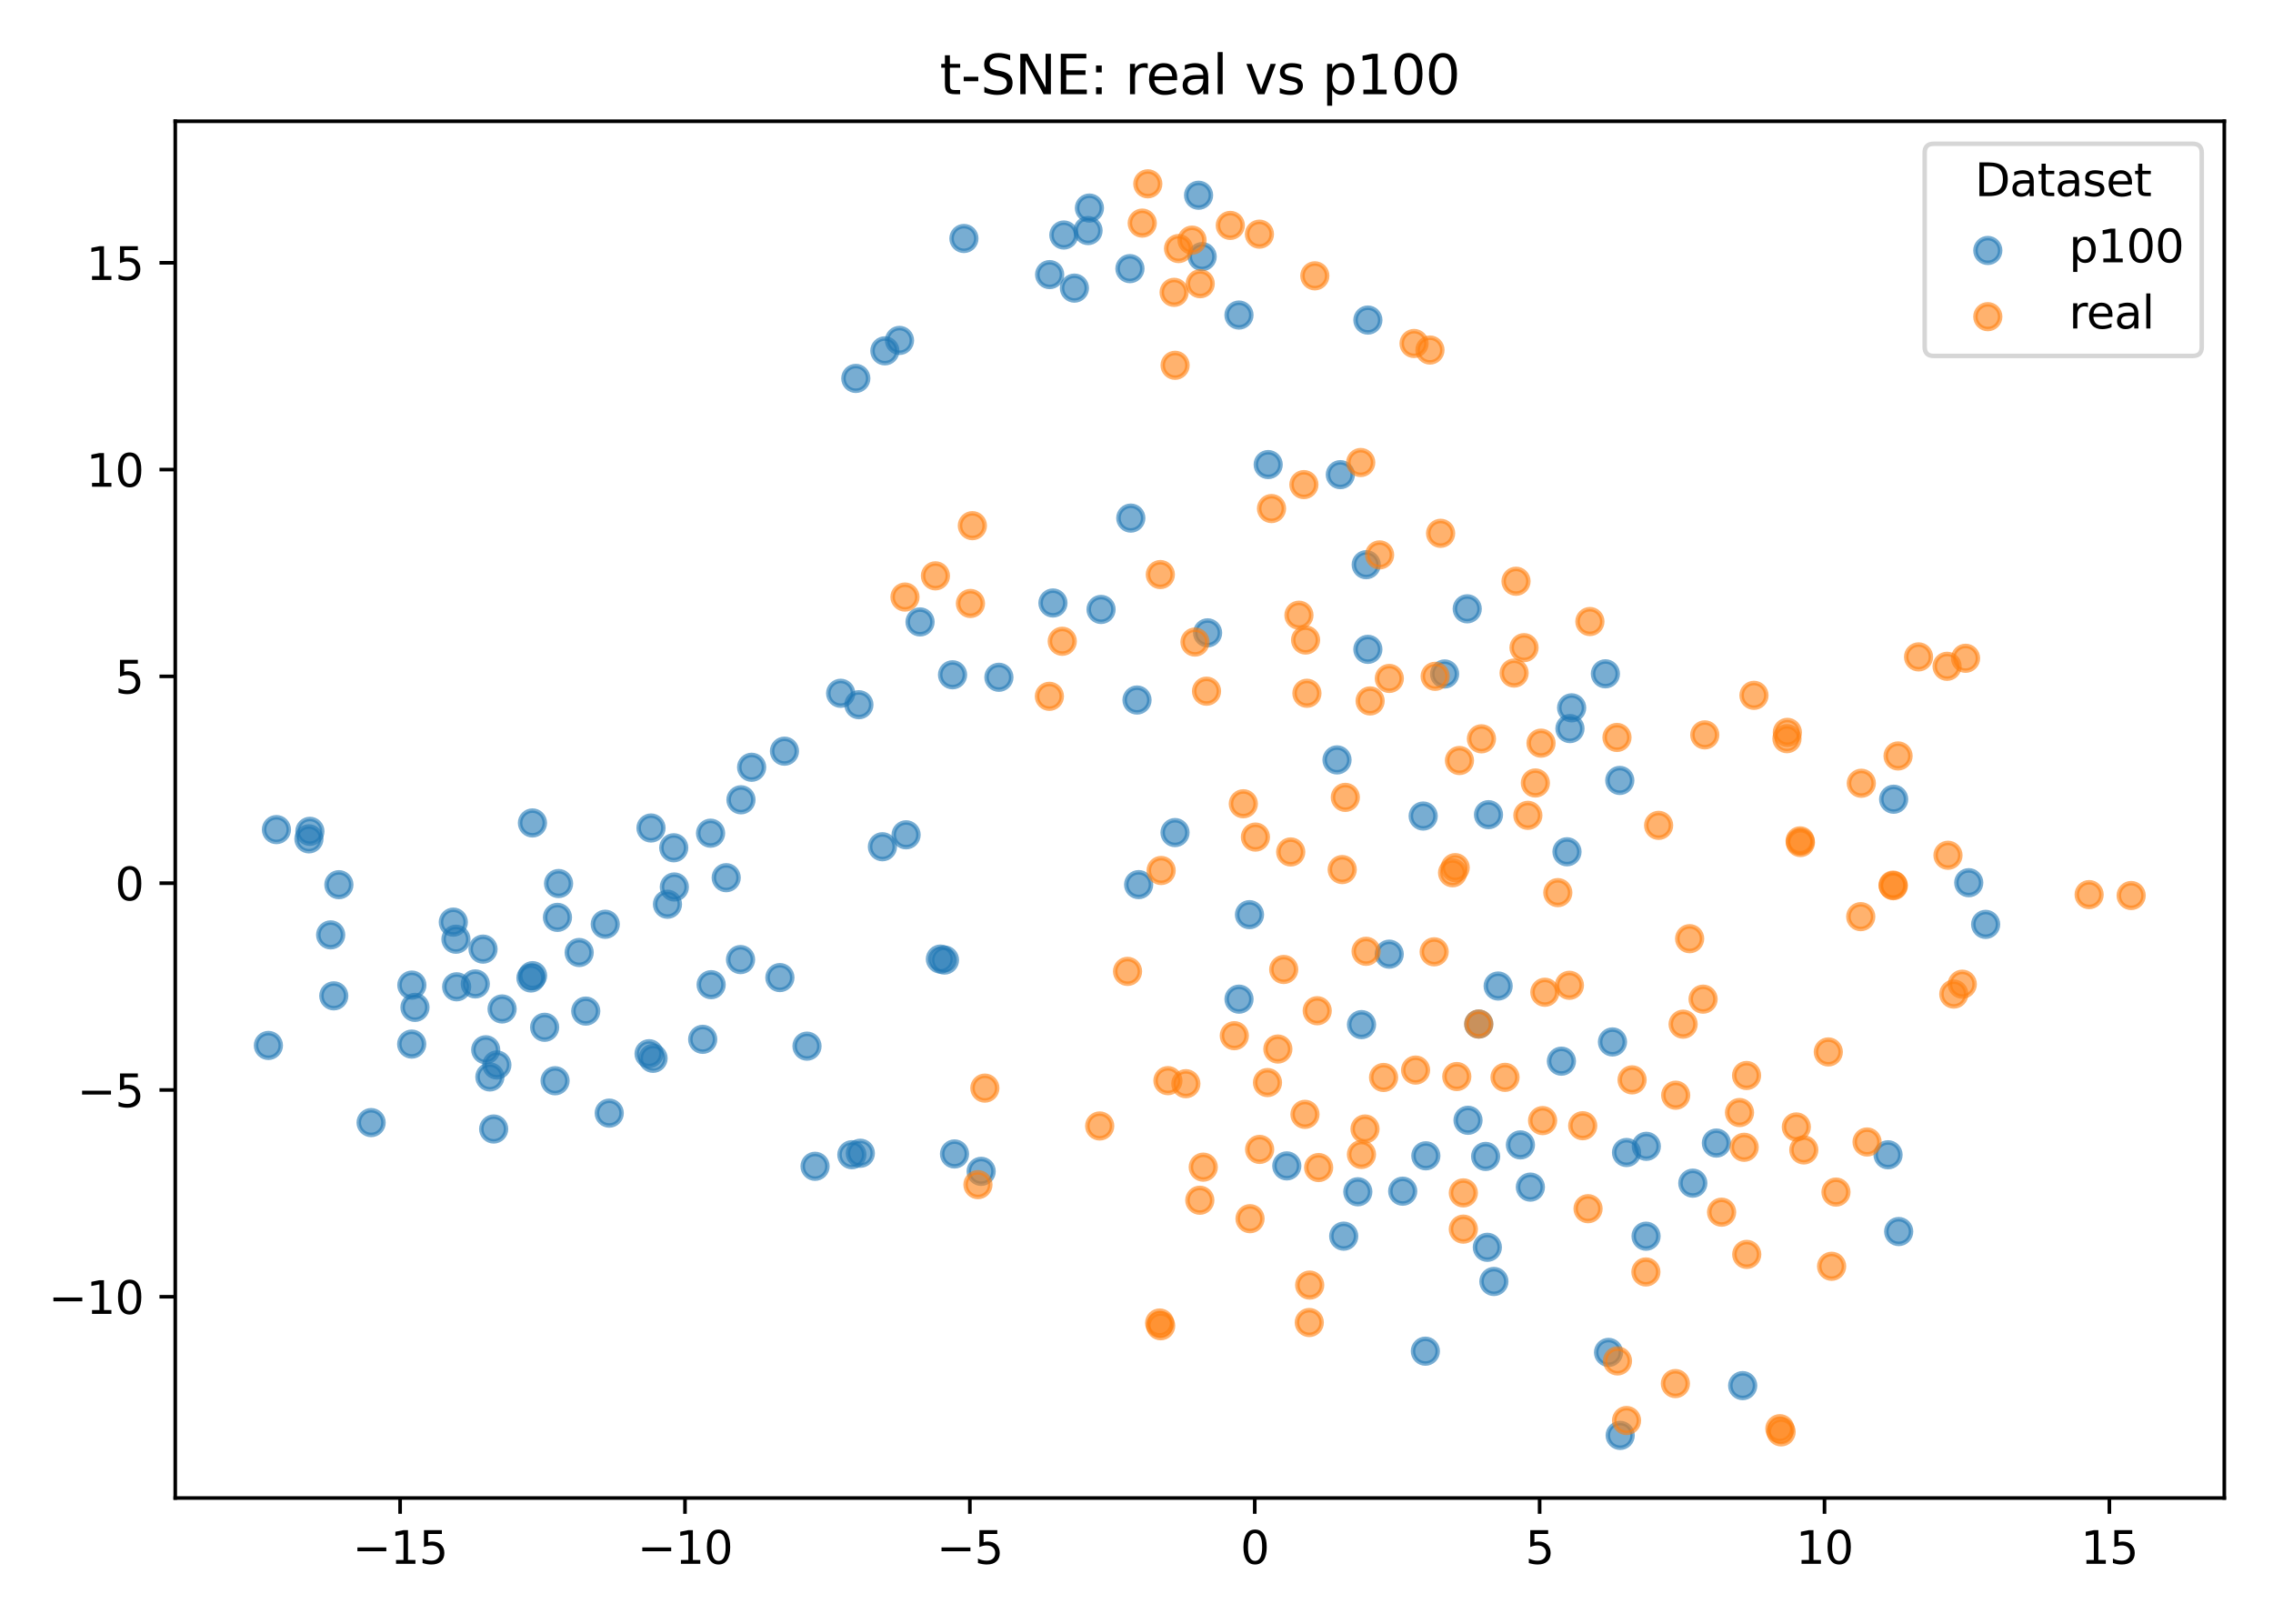 <?xml version="1.0" encoding="utf-8" standalone="no"?>
<!DOCTYPE svg PUBLIC "-//W3C//DTD SVG 1.1//EN"
  "http://www.w3.org/Graphics/SVG/1.1/DTD/svg11.dtd">
<svg xmlns:xlink="http://www.w3.org/1999/xlink" width="504pt" height="360pt" viewBox="0 0 504 360" xmlns="http://www.w3.org/2000/svg" version="1.1">
 <defs>
  <style type="text/css">*{stroke-linejoin: round; stroke-linecap: butt}</style>
 </defs>
 <g id="figure_1">
  <g id="patch_1">
   <path d="M 0 360 
L 504 360 
L 504 0 
L 0 0 
z
" style="fill: #ffffff"/>
  </g>
  <g id="axes_1">
   <g id="patch_2">
    <path d="M 38.86 332.12 
L 493.2 332.12 
L 493.2 26.88 
L 38.86 26.88 
z
" style="fill: #ffffff"/>
   </g>
   <g id="PathCollection_1">
    <defs>
     <path id="m255d4e2d1b" d="M 0 2.739 
C 0.726 2.739 1.423 2.45 1.936 1.936 
C 2.45 1.423 2.739 0.726 2.739 0 
C 2.739 -0.726 2.45 -1.423 1.936 -1.936 
C 1.423 -2.45 0.726 -2.739 0 -2.739 
C -0.726 -2.739 -1.423 -2.45 -1.936 -1.936 
C -2.45 -1.423 -2.739 -0.726 -2.739 0 
C -2.739 0.726 -2.45 1.423 -1.936 1.936 
C -1.423 2.45 -0.726 2.739 0 2.739 
z
" style="stroke: #1f77b4; stroke-opacity: 0.6"/>
    </defs>
    <g clip-path="url(#p99d7db620e)">
     <use xlink:href="#m255d4e2d1b" x="128.422" y="211.182" style="fill: #1f77b4; fill-opacity: 0.6; stroke: #1f77b4; stroke-opacity: 0.6"/>
     <use xlink:href="#m255d4e2d1b" x="117.731" y="216.832" style="fill: #1f77b4; fill-opacity: 0.6; stroke: #1f77b4; stroke-opacity: 0.6"/>
     <use xlink:href="#m255d4e2d1b" x="118.091" y="216.313" style="fill: #1f77b4; fill-opacity: 0.6; stroke: #1f77b4; stroke-opacity: 0.6"/>
     <use xlink:href="#m255d4e2d1b" x="123.079" y="239.614" style="fill: #1f77b4; fill-opacity: 0.6; stroke: #1f77b4; stroke-opacity: 0.6"/>
     <use xlink:href="#m255d4e2d1b" x="92.013" y="223.347" style="fill: #1f77b4; fill-opacity: 0.6; stroke: #1f77b4; stroke-opacity: 0.6"/>
     <use xlink:href="#m255d4e2d1b" x="120.767" y="227.76" style="fill: #1f77b4; fill-opacity: 0.6; stroke: #1f77b4; stroke-opacity: 0.6"/>
     <use xlink:href="#m255d4e2d1b" x="301.892" y="227.166" style="fill: #1f77b4; fill-opacity: 0.6; stroke: #1f77b4; stroke-opacity: 0.6"/>
     <use xlink:href="#m255d4e2d1b" x="316.053" y="299.57" style="fill: #1f77b4; fill-opacity: 0.6; stroke: #1f77b4; stroke-opacity: 0.6"/>
     <use xlink:href="#m255d4e2d1b" x="111.331" y="223.699" style="fill: #1f77b4; fill-opacity: 0.6; stroke: #1f77b4; stroke-opacity: 0.6"/>
     <use xlink:href="#m255d4e2d1b" x="108.623" y="238.77" style="fill: #1f77b4; fill-opacity: 0.6; stroke: #1f77b4; stroke-opacity: 0.6"/>
     <use xlink:href="#m255d4e2d1b" x="346.216" y="235.272" style="fill: #1f77b4; fill-opacity: 0.6; stroke: #1f77b4; stroke-opacity: 0.6"/>
     <use xlink:href="#m255d4e2d1b" x="440.286" y="204.945" style="fill: #1f77b4; fill-opacity: 0.6; stroke: #1f77b4; stroke-opacity: 0.6"/>
     <use xlink:href="#m255d4e2d1b" x="325.333" y="134.982" style="fill: #1f77b4; fill-opacity: 0.6; stroke: #1f77b4; stroke-opacity: 0.6"/>
     <use xlink:href="#m255d4e2d1b" x="252.114" y="155.203" style="fill: #1f77b4; fill-opacity: 0.6; stroke: #1f77b4; stroke-opacity: 0.6"/>
     <use xlink:href="#m255d4e2d1b" x="107.701" y="232.751" style="fill: #1f77b4; fill-opacity: 0.6; stroke: #1f77b4; stroke-opacity: 0.6"/>
     <use xlink:href="#m255d4e2d1b" x="135.087" y="246.794" style="fill: #1f77b4; fill-opacity: 0.6; stroke: #1f77b4; stroke-opacity: 0.6"/>
     <use xlink:href="#m255d4e2d1b" x="110.174" y="236.112" style="fill: #1f77b4; fill-opacity: 0.6; stroke: #1f77b4; stroke-opacity: 0.6"/>
     <use xlink:href="#m255d4e2d1b" x="320.321" y="149.425" style="fill: #1f77b4; fill-opacity: 0.6; stroke: #1f77b4; stroke-opacity: 0.6"/>
     <use xlink:href="#m255d4e2d1b" x="348.482" y="156.936" style="fill: #1f77b4; fill-opacity: 0.6; stroke: #1f77b4; stroke-opacity: 0.6"/>
     <use xlink:href="#m255d4e2d1b" x="74.01" y="220.788" style="fill: #1f77b4; fill-opacity: 0.6; stroke: #1f77b4; stroke-opacity: 0.6"/>
     <use xlink:href="#m255d4e2d1b" x="188.885" y="256.013" style="fill: #1f77b4; fill-opacity: 0.6; stroke: #1f77b4; stroke-opacity: 0.6"/>
     <use xlink:href="#m255d4e2d1b" x="325.508" y="248.378" style="fill: #1f77b4; fill-opacity: 0.6; stroke: #1f77b4; stroke-opacity: 0.6"/>
     <use xlink:href="#m255d4e2d1b" x="190.763" y="255.687" style="fill: #1f77b4; fill-opacity: 0.6; stroke: #1f77b4; stroke-opacity: 0.6"/>
     <use xlink:href="#m255d4e2d1b" x="311.026" y="264.1" style="fill: #1f77b4; fill-opacity: 0.6; stroke: #1f77b4; stroke-opacity: 0.6"/>
     <use xlink:href="#m255d4e2d1b" x="297.947" y="274.067" style="fill: #1f77b4; fill-opacity: 0.6; stroke: #1f77b4; stroke-opacity: 0.6"/>
     <use xlink:href="#m255d4e2d1b" x="375.352" y="262.321" style="fill: #1f77b4; fill-opacity: 0.6; stroke: #1f77b4; stroke-opacity: 0.6"/>
     <use xlink:href="#m255d4e2d1b" x="301.073" y="264.233" style="fill: #1f77b4; fill-opacity: 0.6; stroke: #1f77b4; stroke-opacity: 0.6"/>
     <use xlink:href="#m255d4e2d1b" x="308.037" y="211.548" style="fill: #1f77b4; fill-opacity: 0.6; stroke: #1f77b4; stroke-opacity: 0.6"/>
     <use xlink:href="#m255d4e2d1b" x="380.579" y="253.43" style="fill: #1f77b4; fill-opacity: 0.6; stroke: #1f77b4; stroke-opacity: 0.6"/>
     <use xlink:href="#m255d4e2d1b" x="180.727" y="258.58" style="fill: #1f77b4; fill-opacity: 0.6; stroke: #1f77b4; stroke-opacity: 0.6"/>
     <use xlink:href="#m255d4e2d1b" x="68.497" y="185.984" style="fill: #1f77b4; fill-opacity: 0.6; stroke: #1f77b4; stroke-opacity: 0.6"/>
     <use xlink:href="#m255d4e2d1b" x="359.248" y="318.245" style="fill: #1f77b4; fill-opacity: 0.6; stroke: #1f77b4; stroke-opacity: 0.6"/>
     <use xlink:href="#m255d4e2d1b" x="386.409" y="307.208" style="fill: #1f77b4; fill-opacity: 0.6; stroke: #1f77b4; stroke-opacity: 0.6"/>
     <use xlink:href="#m255d4e2d1b" x="356.667" y="299.843" style="fill: #1f77b4; fill-opacity: 0.6; stroke: #1f77b4; stroke-opacity: 0.6"/>
     <use xlink:href="#m255d4e2d1b" x="61.293" y="183.931" style="fill: #1f77b4; fill-opacity: 0.6; stroke: #1f77b4; stroke-opacity: 0.6"/>
     <use xlink:href="#m255d4e2d1b" x="360.654" y="255.524" style="fill: #1f77b4; fill-opacity: 0.6; stroke: #1f77b4; stroke-opacity: 0.6"/>
     <use xlink:href="#m255d4e2d1b" x="73.319" y="207.275" style="fill: #1f77b4; fill-opacity: 0.6; stroke: #1f77b4; stroke-opacity: 0.6"/>
     <use xlink:href="#m255d4e2d1b" x="68.713" y="184.314" style="fill: #1f77b4; fill-opacity: 0.6; stroke: #1f77b4; stroke-opacity: 0.6"/>
     <use xlink:href="#m255d4e2d1b" x="82.291" y="248.89" style="fill: #1f77b4; fill-opacity: 0.6; stroke: #1f77b4; stroke-opacity: 0.6"/>
     <use xlink:href="#m255d4e2d1b" x="75.141" y="196.146" style="fill: #1f77b4; fill-opacity: 0.6; stroke: #1f77b4; stroke-opacity: 0.6"/>
     <use xlink:href="#m255d4e2d1b" x="329.416" y="256.393" style="fill: #1f77b4; fill-opacity: 0.6; stroke: #1f77b4; stroke-opacity: 0.6"/>
     <use xlink:href="#m255d4e2d1b" x="155.812" y="230.43" style="fill: #1f77b4; fill-opacity: 0.6; stroke: #1f77b4; stroke-opacity: 0.6"/>
     <use xlink:href="#m255d4e2d1b" x="316.156" y="256.255" style="fill: #1f77b4; fill-opacity: 0.6; stroke: #1f77b4; stroke-opacity: 0.6"/>
     <use xlink:href="#m255d4e2d1b" x="329.793" y="276.541" style="fill: #1f77b4; fill-opacity: 0.6; stroke: #1f77b4; stroke-opacity: 0.6"/>
     <use xlink:href="#m255d4e2d1b" x="143.918" y="233.624" style="fill: #1f77b4; fill-opacity: 0.6; stroke: #1f77b4; stroke-opacity: 0.6"/>
     <use xlink:href="#m255d4e2d1b" x="144.808" y="234.641" style="fill: #1f77b4; fill-opacity: 0.6; stroke: #1f77b4; stroke-opacity: 0.6"/>
     <use xlink:href="#m255d4e2d1b" x="274.73" y="221.525" style="fill: #1f77b4; fill-opacity: 0.6; stroke: #1f77b4; stroke-opacity: 0.6"/>
     <use xlink:href="#m255d4e2d1b" x="419.886" y="177.198" style="fill: #1f77b4; fill-opacity: 0.6; stroke: #1f77b4; stroke-opacity: 0.6"/>
     <use xlink:href="#m255d4e2d1b" x="364.986" y="274.077" style="fill: #1f77b4; fill-opacity: 0.6; stroke: #1f77b4; stroke-opacity: 0.6"/>
     <use xlink:href="#m255d4e2d1b" x="357.541" y="231.01" style="fill: #1f77b4; fill-opacity: 0.6; stroke: #1f77b4; stroke-opacity: 0.6"/>
     <use xlink:href="#m255d4e2d1b" x="281.199" y="102.998" style="fill: #1f77b4; fill-opacity: 0.6; stroke: #1f77b4; stroke-opacity: 0.6"/>
     <use xlink:href="#m255d4e2d1b" x="178.938" y="231.941" style="fill: #1f77b4; fill-opacity: 0.6; stroke: #1f77b4; stroke-opacity: 0.6"/>
     <use xlink:href="#m255d4e2d1b" x="166.661" y="170.111" style="fill: #1f77b4; fill-opacity: 0.6; stroke: #1f77b4; stroke-opacity: 0.6"/>
     <use xlink:href="#m255d4e2d1b" x="144.347" y="183.576" style="fill: #1f77b4; fill-opacity: 0.6; stroke: #1f77b4; stroke-opacity: 0.6"/>
     <use xlink:href="#m255d4e2d1b" x="149.393" y="187.962" style="fill: #1f77b4; fill-opacity: 0.6; stroke: #1f77b4; stroke-opacity: 0.6"/>
     <use xlink:href="#m255d4e2d1b" x="164.296" y="177.323" style="fill: #1f77b4; fill-opacity: 0.6; stroke: #1f77b4; stroke-opacity: 0.6"/>
     <use xlink:href="#m255d4e2d1b" x="161.024" y="194.593" style="fill: #1f77b4; fill-opacity: 0.6; stroke: #1f77b4; stroke-opacity: 0.6"/>
     <use xlink:href="#m255d4e2d1b" x="157.556" y="184.727" style="fill: #1f77b4; fill-opacity: 0.6; stroke: #1f77b4; stroke-opacity: 0.6"/>
     <use xlink:href="#m255d4e2d1b" x="347.453" y="188.85" style="fill: #1f77b4; fill-opacity: 0.6; stroke: #1f77b4; stroke-opacity: 0.6"/>
     <use xlink:href="#m255d4e2d1b" x="173.944" y="166.542" style="fill: #1f77b4; fill-opacity: 0.6; stroke: #1f77b4; stroke-opacity: 0.6"/>
     <use xlink:href="#m255d4e2d1b" x="105.393" y="218.148" style="fill: #1f77b4; fill-opacity: 0.6; stroke: #1f77b4; stroke-opacity: 0.6"/>
     <use xlink:href="#m255d4e2d1b" x="195.664" y="187.731" style="fill: #1f77b4; fill-opacity: 0.6; stroke: #1f77b4; stroke-opacity: 0.6"/>
     <use xlink:href="#m255d4e2d1b" x="91.321" y="218.407" style="fill: #1f77b4; fill-opacity: 0.6; stroke: #1f77b4; stroke-opacity: 0.6"/>
     <use xlink:href="#m255d4e2d1b" x="91.285" y="231.486" style="fill: #1f77b4; fill-opacity: 0.6; stroke: #1f77b4; stroke-opacity: 0.6"/>
     <use xlink:href="#m255d4e2d1b" x="365.044" y="254.15" style="fill: #1f77b4; fill-opacity: 0.6; stroke: #1f77b4; stroke-opacity: 0.6"/>
     <use xlink:href="#m255d4e2d1b" x="330.05" y="180.622" style="fill: #1f77b4; fill-opacity: 0.6; stroke: #1f77b4; stroke-opacity: 0.6"/>
     <use xlink:href="#m255d4e2d1b" x="101.255" y="218.783" style="fill: #1f77b4; fill-opacity: 0.6; stroke: #1f77b4; stroke-opacity: 0.6"/>
     <use xlink:href="#m255d4e2d1b" x="123.606" y="203.391" style="fill: #1f77b4; fill-opacity: 0.6; stroke: #1f77b4; stroke-opacity: 0.6"/>
     <use xlink:href="#m255d4e2d1b" x="129.882" y="224.169" style="fill: #1f77b4; fill-opacity: 0.6; stroke: #1f77b4; stroke-opacity: 0.6"/>
     <use xlink:href="#m255d4e2d1b" x="418.643" y="256.03" style="fill: #1f77b4; fill-opacity: 0.6; stroke: #1f77b4; stroke-opacity: 0.6"/>
     <use xlink:href="#m255d4e2d1b" x="157.685" y="218.314" style="fill: #1f77b4; fill-opacity: 0.6; stroke: #1f77b4; stroke-opacity: 0.6"/>
     <use xlink:href="#m255d4e2d1b" x="359.161" y="173.03" style="fill: #1f77b4; fill-opacity: 0.6; stroke: #1f77b4; stroke-opacity: 0.6"/>
     <use xlink:href="#m255d4e2d1b" x="172.925" y="216.741" style="fill: #1f77b4; fill-opacity: 0.6; stroke: #1f77b4; stroke-opacity: 0.6"/>
     <use xlink:href="#m255d4e2d1b" x="209.424" y="212.852" style="fill: #1f77b4; fill-opacity: 0.6; stroke: #1f77b4; stroke-opacity: 0.6"/>
     <use xlink:href="#m255d4e2d1b" x="436.538" y="195.709" style="fill: #1f77b4; fill-opacity: 0.6; stroke: #1f77b4; stroke-opacity: 0.6"/>
     <use xlink:href="#m255d4e2d1b" x="355.971" y="149.396" style="fill: #1f77b4; fill-opacity: 0.6; stroke: #1f77b4; stroke-opacity: 0.6"/>
     <use xlink:href="#m255d4e2d1b" x="164.202" y="212.749" style="fill: #1f77b4; fill-opacity: 0.6; stroke: #1f77b4; stroke-opacity: 0.6"/>
     <use xlink:href="#m255d4e2d1b" x="421.004" y="273.045" style="fill: #1f77b4; fill-opacity: 0.6; stroke: #1f77b4; stroke-opacity: 0.6"/>
     <use xlink:href="#m255d4e2d1b" x="277.053" y="202.79" style="fill: #1f77b4; fill-opacity: 0.6; stroke: #1f77b4; stroke-opacity: 0.6"/>
     <use xlink:href="#m255d4e2d1b" x="208.521" y="212.639" style="fill: #1f77b4; fill-opacity: 0.6; stroke: #1f77b4; stroke-opacity: 0.6"/>
     <use xlink:href="#m255d4e2d1b" x="211.65" y="255.845" style="fill: #1f77b4; fill-opacity: 0.6; stroke: #1f77b4; stroke-opacity: 0.6"/>
     <use xlink:href="#m255d4e2d1b" x="147.999" y="200.48" style="fill: #1f77b4; fill-opacity: 0.6; stroke: #1f77b4; stroke-opacity: 0.6"/>
     <use xlink:href="#m255d4e2d1b" x="134.206" y="204.919" style="fill: #1f77b4; fill-opacity: 0.6; stroke: #1f77b4; stroke-opacity: 0.6"/>
     <use xlink:href="#m255d4e2d1b" x="149.523" y="196.653" style="fill: #1f77b4; fill-opacity: 0.6; stroke: #1f77b4; stroke-opacity: 0.6"/>
     <use xlink:href="#m255d4e2d1b" x="302.935" y="125.2" style="fill: #1f77b4; fill-opacity: 0.6; stroke: #1f77b4; stroke-opacity: 0.6"/>
     <use xlink:href="#m255d4e2d1b" x="118.063" y="182.458" style="fill: #1f77b4; fill-opacity: 0.6; stroke: #1f77b4; stroke-opacity: 0.6"/>
     <use xlink:href="#m255d4e2d1b" x="332.188" y="218.611" style="fill: #1f77b4; fill-opacity: 0.6; stroke: #1f77b4; stroke-opacity: 0.6"/>
     <use xlink:href="#m255d4e2d1b" x="252.474" y="196.13" style="fill: #1f77b4; fill-opacity: 0.6; stroke: #1f77b4; stroke-opacity: 0.6"/>
     <use xlink:href="#m255d4e2d1b" x="285.326" y="258.489" style="fill: #1f77b4; fill-opacity: 0.6; stroke: #1f77b4; stroke-opacity: 0.6"/>
     <use xlink:href="#m255d4e2d1b" x="217.555" y="259.701" style="fill: #1f77b4; fill-opacity: 0.6; stroke: #1f77b4; stroke-opacity: 0.6"/>
     <use xlink:href="#m255d4e2d1b" x="107.103" y="210.432" style="fill: #1f77b4; fill-opacity: 0.6; stroke: #1f77b4; stroke-opacity: 0.6"/>
     <use xlink:href="#m255d4e2d1b" x="327.888" y="227.041" style="fill: #1f77b4; fill-opacity: 0.6; stroke: #1f77b4; stroke-opacity: 0.6"/>
     <use xlink:href="#m255d4e2d1b" x="339.334" y="263.194" style="fill: #1f77b4; fill-opacity: 0.6; stroke: #1f77b4; stroke-opacity: 0.6"/>
     <use xlink:href="#m255d4e2d1b" x="337.129" y="253.836" style="fill: #1f77b4; fill-opacity: 0.6; stroke: #1f77b4; stroke-opacity: 0.6"/>
     <use xlink:href="#m255d4e2d1b" x="123.854" y="195.891" style="fill: #1f77b4; fill-opacity: 0.6; stroke: #1f77b4; stroke-opacity: 0.6"/>
     <use xlink:href="#m255d4e2d1b" x="101.098" y="208.236" style="fill: #1f77b4; fill-opacity: 0.6; stroke: #1f77b4; stroke-opacity: 0.6"/>
     <use xlink:href="#m255d4e2d1b" x="100.517" y="204.445" style="fill: #1f77b4; fill-opacity: 0.6; stroke: #1f77b4; stroke-opacity: 0.6"/>
     <use xlink:href="#m255d4e2d1b" x="59.512" y="231.787" style="fill: #1f77b4; fill-opacity: 0.6; stroke: #1f77b4; stroke-opacity: 0.6"/>
     <use xlink:href="#m255d4e2d1b" x="109.465" y="250.313" style="fill: #1f77b4; fill-opacity: 0.6; stroke: #1f77b4; stroke-opacity: 0.6"/>
     <use xlink:href="#m255d4e2d1b" x="331.246" y="284.115" style="fill: #1f77b4; fill-opacity: 0.6; stroke: #1f77b4; stroke-opacity: 0.6"/>
     <use xlink:href="#m255d4e2d1b" x="204.004" y="137.888" style="fill: #1f77b4; fill-opacity: 0.6; stroke: #1f77b4; stroke-opacity: 0.6"/>
     <use xlink:href="#m255d4e2d1b" x="211.211" y="149.607" style="fill: #1f77b4; fill-opacity: 0.6; stroke: #1f77b4; stroke-opacity: 0.6"/>
     <use xlink:href="#m255d4e2d1b" x="303.301" y="143.966" style="fill: #1f77b4; fill-opacity: 0.6; stroke: #1f77b4; stroke-opacity: 0.6"/>
     <use xlink:href="#m255d4e2d1b" x="244.14" y="135.121" style="fill: #1f77b4; fill-opacity: 0.6; stroke: #1f77b4; stroke-opacity: 0.6"/>
     <use xlink:href="#m255d4e2d1b" x="221.489" y="150.16" style="fill: #1f77b4; fill-opacity: 0.6; stroke: #1f77b4; stroke-opacity: 0.6"/>
     <use xlink:href="#m255d4e2d1b" x="296.461" y="168.479" style="fill: #1f77b4; fill-opacity: 0.6; stroke: #1f77b4; stroke-opacity: 0.6"/>
     <use xlink:href="#m255d4e2d1b" x="186.403" y="153.708" style="fill: #1f77b4; fill-opacity: 0.6; stroke: #1f77b4; stroke-opacity: 0.6"/>
     <use xlink:href="#m255d4e2d1b" x="233.475" y="133.69" style="fill: #1f77b4; fill-opacity: 0.6; stroke: #1f77b4; stroke-opacity: 0.6"/>
     <use xlink:href="#m255d4e2d1b" x="190.445" y="156.244" style="fill: #1f77b4; fill-opacity: 0.6; stroke: #1f77b4; stroke-opacity: 0.6"/>
     <use xlink:href="#m255d4e2d1b" x="267.764" y="140.313" style="fill: #1f77b4; fill-opacity: 0.6; stroke: #1f77b4; stroke-opacity: 0.6"/>
     <use xlink:href="#m255d4e2d1b" x="250.735" y="114.868" style="fill: #1f77b4; fill-opacity: 0.6; stroke: #1f77b4; stroke-opacity: 0.6"/>
     <use xlink:href="#m255d4e2d1b" x="241.259" y="51.119" style="fill: #1f77b4; fill-opacity: 0.6; stroke: #1f77b4; stroke-opacity: 0.6"/>
     <use xlink:href="#m255d4e2d1b" x="241.561" y="46.13" style="fill: #1f77b4; fill-opacity: 0.6; stroke: #1f77b4; stroke-opacity: 0.6"/>
     <use xlink:href="#m255d4e2d1b" x="235.892" y="52.104" style="fill: #1f77b4; fill-opacity: 0.6; stroke: #1f77b4; stroke-opacity: 0.6"/>
     <use xlink:href="#m255d4e2d1b" x="238.233" y="63.88" style="fill: #1f77b4; fill-opacity: 0.6; stroke: #1f77b4; stroke-opacity: 0.6"/>
     <use xlink:href="#m255d4e2d1b" x="260.542" y="184.592" style="fill: #1f77b4; fill-opacity: 0.6; stroke: #1f77b4; stroke-opacity: 0.6"/>
     <use xlink:href="#m255d4e2d1b" x="250.543" y="59.56" style="fill: #1f77b4; fill-opacity: 0.6; stroke: #1f77b4; stroke-opacity: 0.6"/>
     <use xlink:href="#m255d4e2d1b" x="213.735" y="52.875" style="fill: #1f77b4; fill-opacity: 0.6; stroke: #1f77b4; stroke-opacity: 0.6"/>
     <use xlink:href="#m255d4e2d1b" x="297.197" y="105.236" style="fill: #1f77b4; fill-opacity: 0.6; stroke: #1f77b4; stroke-opacity: 0.6"/>
     <use xlink:href="#m255d4e2d1b" x="232.742" y="60.882" style="fill: #1f77b4; fill-opacity: 0.6; stroke: #1f77b4; stroke-opacity: 0.6"/>
     <use xlink:href="#m255d4e2d1b" x="189.763" y="83.899" style="fill: #1f77b4; fill-opacity: 0.6; stroke: #1f77b4; stroke-opacity: 0.6"/>
     <use xlink:href="#m255d4e2d1b" x="199.449" y="75.475" style="fill: #1f77b4; fill-opacity: 0.6; stroke: #1f77b4; stroke-opacity: 0.6"/>
     <use xlink:href="#m255d4e2d1b" x="348.111" y="161.534" style="fill: #1f77b4; fill-opacity: 0.6; stroke: #1f77b4; stroke-opacity: 0.6"/>
     <use xlink:href="#m255d4e2d1b" x="265.763" y="43.287" style="fill: #1f77b4; fill-opacity: 0.6; stroke: #1f77b4; stroke-opacity: 0.6"/>
     <use xlink:href="#m255d4e2d1b" x="315.569" y="180.924" style="fill: #1f77b4; fill-opacity: 0.6; stroke: #1f77b4; stroke-opacity: 0.6"/>
     <use xlink:href="#m255d4e2d1b" x="266.557" y="56.897" style="fill: #1f77b4; fill-opacity: 0.6; stroke: #1f77b4; stroke-opacity: 0.6"/>
     <use xlink:href="#m255d4e2d1b" x="200.91" y="185.088" style="fill: #1f77b4; fill-opacity: 0.6; stroke: #1f77b4; stroke-opacity: 0.6"/>
     <use xlink:href="#m255d4e2d1b" x="303.305" y="70.961" style="fill: #1f77b4; fill-opacity: 0.6; stroke: #1f77b4; stroke-opacity: 0.6"/>
     <use xlink:href="#m255d4e2d1b" x="196.202" y="77.784" style="fill: #1f77b4; fill-opacity: 0.6; stroke: #1f77b4; stroke-opacity: 0.6"/>
     <use xlink:href="#m255d4e2d1b" x="274.721" y="69.849" style="fill: #1f77b4; fill-opacity: 0.6; stroke: #1f77b4; stroke-opacity: 0.6"/>
    </g>
   </g>
   <g id="PathCollection_2">
    <defs>
     <path id="mc53db71c5b" d="M 0 2.739 
C 0.726 2.739 1.423 2.45 1.936 1.936 
C 2.45 1.423 2.739 0.726 2.739 0 
C 2.739 -0.726 2.45 -1.423 1.936 -1.936 
C 1.423 -2.45 0.726 -2.739 0 -2.739 
C -0.726 -2.739 -1.423 -2.45 -1.936 -1.936 
C -2.45 -1.423 -2.739 -0.726 -2.739 0 
C -2.739 0.726 -2.45 1.423 -1.936 1.936 
C -1.423 2.45 -0.726 2.739 0 2.739 
z
" style="stroke: #ff7f0e; stroke-opacity: 0.6"/>
    </defs>
    <g clip-path="url(#p99d7db620e)">
     <use xlink:href="#mc53db71c5b" x="322.665" y="192.367" style="fill: #ff7f0e; fill-opacity: 0.6; stroke: #ff7f0e; stroke-opacity: 0.6"/>
     <use xlink:href="#mc53db71c5b" x="341.696" y="164.767" style="fill: #ff7f0e; fill-opacity: 0.6; stroke: #ff7f0e; stroke-opacity: 0.6"/>
     <use xlink:href="#mc53db71c5b" x="289.788" y="153.705" style="fill: #ff7f0e; fill-opacity: 0.6; stroke: #ff7f0e; stroke-opacity: 0.6"/>
     <use xlink:href="#mc53db71c5b" x="373.204" y="227.072" style="fill: #ff7f0e; fill-opacity: 0.6; stroke: #ff7f0e; stroke-opacity: 0.6"/>
     <use xlink:href="#mc53db71c5b" x="387.311" y="278.113" style="fill: #ff7f0e; fill-opacity: 0.6; stroke: #ff7f0e; stroke-opacity: 0.6"/>
     <use xlink:href="#mc53db71c5b" x="292.387" y="258.856" style="fill: #ff7f0e; fill-opacity: 0.6; stroke: #ff7f0e; stroke-opacity: 0.6"/>
     <use xlink:href="#mc53db71c5b" x="278.372" y="185.589" style="fill: #ff7f0e; fill-opacity: 0.6; stroke: #ff7f0e; stroke-opacity: 0.6"/>
     <use xlink:href="#mc53db71c5b" x="324.471" y="272.511" style="fill: #ff7f0e; fill-opacity: 0.6; stroke: #ff7f0e; stroke-opacity: 0.6"/>
     <use xlink:href="#mc53db71c5b" x="406.129" y="280.748" style="fill: #ff7f0e; fill-opacity: 0.6; stroke: #ff7f0e; stroke-opacity: 0.6"/>
     <use xlink:href="#mc53db71c5b" x="338.777" y="180.772" style="fill: #ff7f0e; fill-opacity: 0.6; stroke: #ff7f0e; stroke-opacity: 0.6"/>
     <use xlink:href="#mc53db71c5b" x="284.643" y="214.942" style="fill: #ff7f0e; fill-opacity: 0.6; stroke: #ff7f0e; stroke-opacity: 0.6"/>
     <use xlink:href="#mc53db71c5b" x="388.914" y="154.166" style="fill: #ff7f0e; fill-opacity: 0.6; stroke: #ff7f0e; stroke-opacity: 0.6"/>
     <use xlink:href="#mc53db71c5b" x="420.864" y="167.602" style="fill: #ff7f0e; fill-opacity: 0.6; stroke: #ff7f0e; stroke-opacity: 0.6"/>
     <use xlink:href="#mc53db71c5b" x="319.431" y="118.242" style="fill: #ff7f0e; fill-opacity: 0.6; stroke: #ff7f0e; stroke-opacity: 0.6"/>
     <use xlink:href="#mc53db71c5b" x="335.731" y="149.228" style="fill: #ff7f0e; fill-opacity: 0.6; stroke: #ff7f0e; stroke-opacity: 0.6"/>
     <use xlink:href="#mc53db71c5b" x="374.651" y="208.116" style="fill: #ff7f0e; fill-opacity: 0.6; stroke: #ff7f0e; stroke-opacity: 0.6"/>
     <use xlink:href="#mc53db71c5b" x="297.614" y="192.794" style="fill: #ff7f0e; fill-opacity: 0.6; stroke: #ff7f0e; stroke-opacity: 0.6"/>
     <use xlink:href="#mc53db71c5b" x="290.402" y="284.918" style="fill: #ff7f0e; fill-opacity: 0.6; stroke: #ff7f0e; stroke-opacity: 0.6"/>
     <use xlink:href="#mc53db71c5b" x="337.929" y="143.596" style="fill: #ff7f0e; fill-opacity: 0.6; stroke: #ff7f0e; stroke-opacity: 0.6"/>
     <use xlink:href="#mc53db71c5b" x="435.102" y="218.208" style="fill: #ff7f0e; fill-opacity: 0.6; stroke: #ff7f0e; stroke-opacity: 0.6"/>
     <use xlink:href="#mc53db71c5b" x="243.84" y="249.64" style="fill: #ff7f0e; fill-opacity: 0.6; stroke: #ff7f0e; stroke-opacity: 0.6"/>
     <use xlink:href="#mc53db71c5b" x="371.557" y="242.821" style="fill: #ff7f0e; fill-opacity: 0.6; stroke: #ff7f0e; stroke-opacity: 0.6"/>
     <use xlink:href="#mc53db71c5b" x="289.357" y="247.063" style="fill: #ff7f0e; fill-opacity: 0.6; stroke: #ff7f0e; stroke-opacity: 0.6"/>
     <use xlink:href="#mc53db71c5b" x="318.225" y="149.947" style="fill: #ff7f0e; fill-opacity: 0.6; stroke: #ff7f0e; stroke-opacity: 0.6"/>
     <use xlink:href="#mc53db71c5b" x="347.99" y="218.45" style="fill: #ff7f0e; fill-opacity: 0.6; stroke: #ff7f0e; stroke-opacity: 0.6"/>
     <use xlink:href="#mc53db71c5b" x="367.772" y="182.993" style="fill: #ff7f0e; fill-opacity: 0.6; stroke: #ff7f0e; stroke-opacity: 0.6"/>
     <use xlink:href="#mc53db71c5b" x="303.799" y="155.404" style="fill: #ff7f0e; fill-opacity: 0.6; stroke: #ff7f0e; stroke-opacity: 0.6"/>
     <use xlink:href="#mc53db71c5b" x="324.473" y="264.478" style="fill: #ff7f0e; fill-opacity: 0.6; stroke: #ff7f0e; stroke-opacity: 0.6"/>
     <use xlink:href="#mc53db71c5b" x="302.671" y="250.312" style="fill: #ff7f0e; fill-opacity: 0.6; stroke: #ff7f0e; stroke-opacity: 0.6"/>
     <use xlink:href="#mc53db71c5b" x="258.967" y="239.591" style="fill: #ff7f0e; fill-opacity: 0.6; stroke: #ff7f0e; stroke-opacity: 0.6"/>
     <use xlink:href="#mc53db71c5b" x="352.124" y="267.98" style="fill: #ff7f0e; fill-opacity: 0.6; stroke: #ff7f0e; stroke-opacity: 0.6"/>
     <use xlink:href="#mc53db71c5b" x="306.784" y="238.887" style="fill: #ff7f0e; fill-opacity: 0.6; stroke: #ff7f0e; stroke-opacity: 0.6"/>
     <use xlink:href="#mc53db71c5b" x="298.305" y="176.787" style="fill: #ff7f0e; fill-opacity: 0.6; stroke: #ff7f0e; stroke-opacity: 0.6"/>
     <use xlink:href="#mc53db71c5b" x="342.545" y="219.993" style="fill: #ff7f0e; fill-opacity: 0.6; stroke: #ff7f0e; stroke-opacity: 0.6"/>
     <use xlink:href="#mc53db71c5b" x="360.659" y="314.944" style="fill: #ff7f0e; fill-opacity: 0.6; stroke: #ff7f0e; stroke-opacity: 0.6"/>
     <use xlink:href="#mc53db71c5b" x="218.378" y="241.247" style="fill: #ff7f0e; fill-opacity: 0.6; stroke: #ff7f0e; stroke-opacity: 0.6"/>
     <use xlink:href="#mc53db71c5b" x="313.884" y="237.247" style="fill: #ff7f0e; fill-opacity: 0.6; stroke: #ff7f0e; stroke-opacity: 0.6"/>
     <use xlink:href="#mc53db71c5b" x="394.655" y="316.758" style="fill: #ff7f0e; fill-opacity: 0.6; stroke: #ff7f0e; stroke-opacity: 0.6"/>
     <use xlink:href="#mc53db71c5b" x="394.93" y="317.46" style="fill: #ff7f0e; fill-opacity: 0.6; stroke: #ff7f0e; stroke-opacity: 0.6"/>
     <use xlink:href="#mc53db71c5b" x="371.491" y="306.755" style="fill: #ff7f0e; fill-opacity: 0.6; stroke: #ff7f0e; stroke-opacity: 0.6"/>
     <use xlink:href="#mc53db71c5b" x="412.588" y="203.23" style="fill: #ff7f0e; fill-opacity: 0.6; stroke: #ff7f0e; stroke-opacity: 0.6"/>
     <use xlink:href="#mc53db71c5b" x="431.933" y="189.623" style="fill: #ff7f0e; fill-opacity: 0.6; stroke: #ff7f0e; stroke-opacity: 0.6"/>
     <use xlink:href="#mc53db71c5b" x="361.885" y="239.419" style="fill: #ff7f0e; fill-opacity: 0.6; stroke: #ff7f0e; stroke-opacity: 0.6"/>
     <use xlink:href="#mc53db71c5b" x="328.484" y="163.803" style="fill: #ff7f0e; fill-opacity: 0.6; stroke: #ff7f0e; stroke-opacity: 0.6"/>
     <use xlink:href="#mc53db71c5b" x="336.151" y="128.869" style="fill: #ff7f0e; fill-opacity: 0.6; stroke: #ff7f0e; stroke-opacity: 0.6"/>
     <use xlink:href="#mc53db71c5b" x="419.819" y="196.373" style="fill: #ff7f0e; fill-opacity: 0.6; stroke: #ff7f0e; stroke-opacity: 0.6"/>
     <use xlink:href="#mc53db71c5b" x="257.136" y="293.328" style="fill: #ff7f0e; fill-opacity: 0.6; stroke: #ff7f0e; stroke-opacity: 0.6"/>
     <use xlink:href="#mc53db71c5b" x="283.345" y="232.584" style="fill: #ff7f0e; fill-opacity: 0.6; stroke: #ff7f0e; stroke-opacity: 0.6"/>
     <use xlink:href="#mc53db71c5b" x="433.222" y="220.396" style="fill: #ff7f0e; fill-opacity: 0.6; stroke: #ff7f0e; stroke-opacity: 0.6"/>
     <use xlink:href="#mc53db71c5b" x="399.217" y="186.804" style="fill: #ff7f0e; fill-opacity: 0.6; stroke: #ff7f0e; stroke-opacity: 0.6"/>
     <use xlink:href="#mc53db71c5b" x="345.418" y="197.907" style="fill: #ff7f0e; fill-opacity: 0.6; stroke: #ff7f0e; stroke-opacity: 0.6"/>
     <use xlink:href="#mc53db71c5b" x="266.803" y="258.77" style="fill: #ff7f0e; fill-opacity: 0.6; stroke: #ff7f0e; stroke-opacity: 0.6"/>
     <use xlink:href="#mc53db71c5b" x="398.306" y="249.857" style="fill: #ff7f0e; fill-opacity: 0.6; stroke: #ff7f0e; stroke-opacity: 0.6"/>
     <use xlink:href="#mc53db71c5b" x="399.147" y="186.431" style="fill: #ff7f0e; fill-opacity: 0.6; stroke: #ff7f0e; stroke-opacity: 0.6"/>
     <use xlink:href="#mc53db71c5b" x="266.038" y="266.106" style="fill: #ff7f0e; fill-opacity: 0.6; stroke: #ff7f0e; stroke-opacity: 0.6"/>
     <use xlink:href="#mc53db71c5b" x="262.942" y="240.268" style="fill: #ff7f0e; fill-opacity: 0.6; stroke: #ff7f0e; stroke-opacity: 0.6"/>
     <use xlink:href="#mc53db71c5b" x="292.072" y="224.092" style="fill: #ff7f0e; fill-opacity: 0.6; stroke: #ff7f0e; stroke-opacity: 0.6"/>
     <use xlink:href="#mc53db71c5b" x="257.464" y="192.999" style="fill: #ff7f0e; fill-opacity: 0.6; stroke: #ff7f0e; stroke-opacity: 0.6"/>
     <use xlink:href="#mc53db71c5b" x="313.545" y="76.157" style="fill: #ff7f0e; fill-opacity: 0.6; stroke: #ff7f0e; stroke-opacity: 0.6"/>
     <use xlink:href="#mc53db71c5b" x="216.842" y="262.649" style="fill: #ff7f0e; fill-opacity: 0.6; stroke: #ff7f0e; stroke-opacity: 0.6"/>
     <use xlink:href="#mc53db71c5b" x="350.939" y="249.584" style="fill: #ff7f0e; fill-opacity: 0.6; stroke: #ff7f0e; stroke-opacity: 0.6"/>
     <use xlink:href="#mc53db71c5b" x="386.742" y="254.365" style="fill: #ff7f0e; fill-opacity: 0.6; stroke: #ff7f0e; stroke-opacity: 0.6"/>
     <use xlink:href="#mc53db71c5b" x="273.688" y="229.623" style="fill: #ff7f0e; fill-opacity: 0.6; stroke: #ff7f0e; stroke-opacity: 0.6"/>
     <use xlink:href="#mc53db71c5b" x="257.359" y="293.933" style="fill: #ff7f0e; fill-opacity: 0.6; stroke: #ff7f0e; stroke-opacity: 0.6"/>
     <use xlink:href="#mc53db71c5b" x="290.31" y="293.217" style="fill: #ff7f0e; fill-opacity: 0.6; stroke: #ff7f0e; stroke-opacity: 0.6"/>
     <use xlink:href="#mc53db71c5b" x="407.094" y="264.297" style="fill: #ff7f0e; fill-opacity: 0.6; stroke: #ff7f0e; stroke-opacity: 0.6"/>
     <use xlink:href="#mc53db71c5b" x="301.881" y="255.951" style="fill: #ff7f0e; fill-opacity: 0.6; stroke: #ff7f0e; stroke-opacity: 0.6"/>
     <use xlink:href="#mc53db71c5b" x="378.009" y="162.932" style="fill: #ff7f0e; fill-opacity: 0.6; stroke: #ff7f0e; stroke-opacity: 0.6"/>
     <use xlink:href="#mc53db71c5b" x="267.527" y="153.243" style="fill: #ff7f0e; fill-opacity: 0.6; stroke: #ff7f0e; stroke-opacity: 0.6"/>
     <use xlink:href="#mc53db71c5b" x="323.611" y="168.615" style="fill: #ff7f0e; fill-opacity: 0.6; stroke: #ff7f0e; stroke-opacity: 0.6"/>
     <use xlink:href="#mc53db71c5b" x="200.665" y="132.374" style="fill: #ff7f0e; fill-opacity: 0.6; stroke: #ff7f0e; stroke-opacity: 0.6"/>
     <use xlink:href="#mc53db71c5b" x="288.018" y="136.397" style="fill: #ff7f0e; fill-opacity: 0.6; stroke: #ff7f0e; stroke-opacity: 0.6"/>
     <use xlink:href="#mc53db71c5b" x="364.949" y="282.007" style="fill: #ff7f0e; fill-opacity: 0.6; stroke: #ff7f0e; stroke-opacity: 0.6"/>
     <use xlink:href="#mc53db71c5b" x="396.317" y="162.376" style="fill: #ff7f0e; fill-opacity: 0.6; stroke: #ff7f0e; stroke-opacity: 0.6"/>
     <use xlink:href="#mc53db71c5b" x="396.229" y="163.771" style="fill: #ff7f0e; fill-opacity: 0.6; stroke: #ff7f0e; stroke-opacity: 0.6"/>
     <use xlink:href="#mc53db71c5b" x="412.715" y="173.657" style="fill: #ff7f0e; fill-opacity: 0.6; stroke: #ff7f0e; stroke-opacity: 0.6"/>
     <use xlink:href="#mc53db71c5b" x="463.231" y="198.347" style="fill: #ff7f0e; fill-opacity: 0.6; stroke: #ff7f0e; stroke-opacity: 0.6"/>
     <use xlink:href="#mc53db71c5b" x="431.733" y="147.727" style="fill: #ff7f0e; fill-opacity: 0.6; stroke: #ff7f0e; stroke-opacity: 0.6"/>
     <use xlink:href="#mc53db71c5b" x="472.548" y="198.547" style="fill: #ff7f0e; fill-opacity: 0.6; stroke: #ff7f0e; stroke-opacity: 0.6"/>
     <use xlink:href="#mc53db71c5b" x="352.531" y="137.801" style="fill: #ff7f0e; fill-opacity: 0.6; stroke: #ff7f0e; stroke-opacity: 0.6"/>
     <use xlink:href="#mc53db71c5b" x="413.99" y="253.19" style="fill: #ff7f0e; fill-opacity: 0.6; stroke: #ff7f0e; stroke-opacity: 0.6"/>
     <use xlink:href="#mc53db71c5b" x="358.651" y="301.731" style="fill: #ff7f0e; fill-opacity: 0.6; stroke: #ff7f0e; stroke-opacity: 0.6"/>
     <use xlink:href="#mc53db71c5b" x="385.708" y="246.663" style="fill: #ff7f0e; fill-opacity: 0.6; stroke: #ff7f0e; stroke-opacity: 0.6"/>
     <use xlink:href="#mc53db71c5b" x="358.539" y="163.499" style="fill: #ff7f0e; fill-opacity: 0.6; stroke: #ff7f0e; stroke-opacity: 0.6"/>
     <use xlink:href="#mc53db71c5b" x="419.747" y="196.24" style="fill: #ff7f0e; fill-opacity: 0.6; stroke: #ff7f0e; stroke-opacity: 0.6"/>
     <use xlink:href="#mc53db71c5b" x="281.045" y="240.016" style="fill: #ff7f0e; fill-opacity: 0.6; stroke: #ff7f0e; stroke-opacity: 0.6"/>
     <use xlink:href="#mc53db71c5b" x="342.045" y="248.447" style="fill: #ff7f0e; fill-opacity: 0.6; stroke: #ff7f0e; stroke-opacity: 0.6"/>
     <use xlink:href="#mc53db71c5b" x="399.964" y="254.95" style="fill: #ff7f0e; fill-opacity: 0.6; stroke: #ff7f0e; stroke-opacity: 0.6"/>
     <use xlink:href="#mc53db71c5b" x="405.396" y="233.227" style="fill: #ff7f0e; fill-opacity: 0.6; stroke: #ff7f0e; stroke-opacity: 0.6"/>
     <use xlink:href="#mc53db71c5b" x="279.305" y="254.836" style="fill: #ff7f0e; fill-opacity: 0.6; stroke: #ff7f0e; stroke-opacity: 0.6"/>
     <use xlink:href="#mc53db71c5b" x="322.087" y="193.505" style="fill: #ff7f0e; fill-opacity: 0.6; stroke: #ff7f0e; stroke-opacity: 0.6"/>
     <use xlink:href="#mc53db71c5b" x="327.888" y="227.041" style="fill: #ff7f0e; fill-opacity: 0.6; stroke: #ff7f0e; stroke-opacity: 0.6"/>
     <use xlink:href="#mc53db71c5b" x="323.018" y="238.679" style="fill: #ff7f0e; fill-opacity: 0.6; stroke: #ff7f0e; stroke-opacity: 0.6"/>
     <use xlink:href="#mc53db71c5b" x="340.445" y="173.598" style="fill: #ff7f0e; fill-opacity: 0.6; stroke: #ff7f0e; stroke-opacity: 0.6"/>
     <use xlink:href="#mc53db71c5b" x="377.631" y="221.524" style="fill: #ff7f0e; fill-opacity: 0.6; stroke: #ff7f0e; stroke-opacity: 0.6"/>
     <use xlink:href="#mc53db71c5b" x="286.192" y="188.887" style="fill: #ff7f0e; fill-opacity: 0.6; stroke: #ff7f0e; stroke-opacity: 0.6"/>
     <use xlink:href="#mc53db71c5b" x="381.734" y="268.753" style="fill: #ff7f0e; fill-opacity: 0.6; stroke: #ff7f0e; stroke-opacity: 0.6"/>
     <use xlink:href="#mc53db71c5b" x="302.905" y="210.914" style="fill: #ff7f0e; fill-opacity: 0.6; stroke: #ff7f0e; stroke-opacity: 0.6"/>
     <use xlink:href="#mc53db71c5b" x="387.272" y="238.451" style="fill: #ff7f0e; fill-opacity: 0.6; stroke: #ff7f0e; stroke-opacity: 0.6"/>
     <use xlink:href="#mc53db71c5b" x="277.171" y="270.195" style="fill: #ff7f0e; fill-opacity: 0.6; stroke: #ff7f0e; stroke-opacity: 0.6"/>
     <use xlink:href="#mc53db71c5b" x="289.493" y="141.897" style="fill: #ff7f0e; fill-opacity: 0.6; stroke: #ff7f0e; stroke-opacity: 0.6"/>
     <use xlink:href="#mc53db71c5b" x="250.014" y="215.366" style="fill: #ff7f0e; fill-opacity: 0.6; stroke: #ff7f0e; stroke-opacity: 0.6"/>
     <use xlink:href="#mc53db71c5b" x="305.901" y="123.025" style="fill: #ff7f0e; fill-opacity: 0.6; stroke: #ff7f0e; stroke-opacity: 0.6"/>
     <use xlink:href="#mc53db71c5b" x="215.18" y="133.798" style="fill: #ff7f0e; fill-opacity: 0.6; stroke: #ff7f0e; stroke-opacity: 0.6"/>
     <use xlink:href="#mc53db71c5b" x="308.06" y="150.416" style="fill: #ff7f0e; fill-opacity: 0.6; stroke: #ff7f0e; stroke-opacity: 0.6"/>
     <use xlink:href="#mc53db71c5b" x="207.417" y="127.67" style="fill: #ff7f0e; fill-opacity: 0.6; stroke: #ff7f0e; stroke-opacity: 0.6"/>
     <use xlink:href="#mc53db71c5b" x="232.685" y="154.38" style="fill: #ff7f0e; fill-opacity: 0.6; stroke: #ff7f0e; stroke-opacity: 0.6"/>
     <use xlink:href="#mc53db71c5b" x="257.284" y="127.385" style="fill: #ff7f0e; fill-opacity: 0.6; stroke: #ff7f0e; stroke-opacity: 0.6"/>
     <use xlink:href="#mc53db71c5b" x="264.964" y="142.35" style="fill: #ff7f0e; fill-opacity: 0.6; stroke: #ff7f0e; stroke-opacity: 0.6"/>
     <use xlink:href="#mc53db71c5b" x="235.537" y="142.177" style="fill: #ff7f0e; fill-opacity: 0.6; stroke: #ff7f0e; stroke-opacity: 0.6"/>
     <use xlink:href="#mc53db71c5b" x="260.56" y="80.991" style="fill: #ff7f0e; fill-opacity: 0.6; stroke: #ff7f0e; stroke-opacity: 0.6"/>
     <use xlink:href="#mc53db71c5b" x="289.117" y="107.443" style="fill: #ff7f0e; fill-opacity: 0.6; stroke: #ff7f0e; stroke-opacity: 0.6"/>
     <use xlink:href="#mc53db71c5b" x="260.342" y="64.817" style="fill: #ff7f0e; fill-opacity: 0.6; stroke: #ff7f0e; stroke-opacity: 0.6"/>
     <use xlink:href="#mc53db71c5b" x="266.126" y="62.906" style="fill: #ff7f0e; fill-opacity: 0.6; stroke: #ff7f0e; stroke-opacity: 0.6"/>
     <use xlink:href="#mc53db71c5b" x="291.542" y="61.155" style="fill: #ff7f0e; fill-opacity: 0.6; stroke: #ff7f0e; stroke-opacity: 0.6"/>
     <use xlink:href="#mc53db71c5b" x="317.068" y="77.607" style="fill: #ff7f0e; fill-opacity: 0.6; stroke: #ff7f0e; stroke-opacity: 0.6"/>
     <use xlink:href="#mc53db71c5b" x="275.687" y="178.206" style="fill: #ff7f0e; fill-opacity: 0.6; stroke: #ff7f0e; stroke-opacity: 0.6"/>
     <use xlink:href="#mc53db71c5b" x="333.715" y="238.859" style="fill: #ff7f0e; fill-opacity: 0.6; stroke: #ff7f0e; stroke-opacity: 0.6"/>
     <use xlink:href="#mc53db71c5b" x="301.714" y="102.545" style="fill: #ff7f0e; fill-opacity: 0.6; stroke: #ff7f0e; stroke-opacity: 0.6"/>
     <use xlink:href="#mc53db71c5b" x="435.831" y="145.948" style="fill: #ff7f0e; fill-opacity: 0.6; stroke: #ff7f0e; stroke-opacity: 0.6"/>
     <use xlink:href="#mc53db71c5b" x="281.937" y="112.752" style="fill: #ff7f0e; fill-opacity: 0.6; stroke: #ff7f0e; stroke-opacity: 0.6"/>
     <use xlink:href="#mc53db71c5b" x="272.799" y="49.977" style="fill: #ff7f0e; fill-opacity: 0.6; stroke: #ff7f0e; stroke-opacity: 0.6"/>
     <use xlink:href="#mc53db71c5b" x="318.007" y="211.029" style="fill: #ff7f0e; fill-opacity: 0.6; stroke: #ff7f0e; stroke-opacity: 0.6"/>
     <use xlink:href="#mc53db71c5b" x="261.324" y="55.11" style="fill: #ff7f0e; fill-opacity: 0.6; stroke: #ff7f0e; stroke-opacity: 0.6"/>
     <use xlink:href="#mc53db71c5b" x="253.273" y="49.466" style="fill: #ff7f0e; fill-opacity: 0.6; stroke: #ff7f0e; stroke-opacity: 0.6"/>
     <use xlink:href="#mc53db71c5b" x="425.408" y="145.642" style="fill: #ff7f0e; fill-opacity: 0.6; stroke: #ff7f0e; stroke-opacity: 0.6"/>
     <use xlink:href="#mc53db71c5b" x="215.605" y="116.546" style="fill: #ff7f0e; fill-opacity: 0.6; stroke: #ff7f0e; stroke-opacity: 0.6"/>
     <use xlink:href="#mc53db71c5b" x="254.507" y="40.755" style="fill: #ff7f0e; fill-opacity: 0.6; stroke: #ff7f0e; stroke-opacity: 0.6"/>
     <use xlink:href="#mc53db71c5b" x="264.312" y="53.243" style="fill: #ff7f0e; fill-opacity: 0.6; stroke: #ff7f0e; stroke-opacity: 0.6"/>
     <use xlink:href="#mc53db71c5b" x="279.254" y="51.914" style="fill: #ff7f0e; fill-opacity: 0.6; stroke: #ff7f0e; stroke-opacity: 0.6"/>
    </g>
   </g>
   <g id="matplotlib.axis_1">
    <g id="xtick_1">
     <g id="line2d_1">
      <defs>
       <path id="mcc9f6aee11" d="M 0 0 
L 0 3.5 
" style="stroke: #000000; stroke-width: 0.8"/>
      </defs>
      <g>
       <use xlink:href="#mcc9f6aee11" x="88.718" y="332.12" style="stroke: #000000; stroke-width: 0.8"/>
      </g>
     </g>
     <g id="text_1">
      <!-- −15 -->
      <g transform="translate(78.166 346.718) scale(0.1 -0.1)">
       <defs>
        <path id="DejaVuSans-2212" d="M 678 2272 
L 4684 2272 
L 4684 1741 
L 678 1741 
L 678 2272 
z
" transform="scale(0.016)"/>
        <path id="DejaVuSans-31" d="M 794 531 
L 1825 531 
L 1825 4091 
L 703 3866 
L 703 4441 
L 1819 4666 
L 2450 4666 
L 2450 531 
L 3481 531 
L 3481 0 
L 794 0 
L 794 531 
z
" transform="scale(0.016)"/>
        <path id="DejaVuSans-35" d="M 691 4666 
L 3169 4666 
L 3169 4134 
L 1269 4134 
L 1269 2991 
Q 1406 3038 1543 3061 
Q 1681 3084 1819 3084 
Q 2600 3084 3056 2656 
Q 3513 2228 3513 1497 
Q 3513 744 3044 326 
Q 2575 -91 1722 -91 
Q 1428 -91 1123 -41 
Q 819 9 494 109 
L 494 744 
Q 775 591 1075 516 
Q 1375 441 1709 441 
Q 2250 441 2565 725 
Q 2881 1009 2881 1497 
Q 2881 1984 2565 2268 
Q 2250 2553 1709 2553 
Q 1456 2553 1204 2497 
Q 953 2441 691 2322 
L 691 4666 
z
" transform="scale(0.016)"/>
       </defs>
       <use xlink:href="#DejaVuSans-2212"/>
       <use xlink:href="#DejaVuSans-31" transform="translate(83.789 0)"/>
       <use xlink:href="#DejaVuSans-35" transform="translate(147.412 0)"/>
      </g>
     </g>
    </g>
    <g id="xtick_2">
     <g id="line2d_2">
      <g>
       <use xlink:href="#mcc9f6aee11" x="151.885" y="332.12" style="stroke: #000000; stroke-width: 0.8"/>
      </g>
     </g>
     <g id="text_2">
      <!-- −10 -->
      <g transform="translate(141.333 346.718) scale(0.1 -0.1)">
       <defs>
        <path id="DejaVuSans-30" d="M 2034 4250 
Q 1547 4250 1301 3770 
Q 1056 3291 1056 2328 
Q 1056 1369 1301 889 
Q 1547 409 2034 409 
Q 2525 409 2770 889 
Q 3016 1369 3016 2328 
Q 3016 3291 2770 3770 
Q 2525 4250 2034 4250 
z
M 2034 4750 
Q 2819 4750 3233 4129 
Q 3647 3509 3647 2328 
Q 3647 1150 3233 529 
Q 2819 -91 2034 -91 
Q 1250 -91 836 529 
Q 422 1150 422 2328 
Q 422 3509 836 4129 
Q 1250 4750 2034 4750 
z
" transform="scale(0.016)"/>
       </defs>
       <use xlink:href="#DejaVuSans-2212"/>
       <use xlink:href="#DejaVuSans-31" transform="translate(83.789 0)"/>
       <use xlink:href="#DejaVuSans-30" transform="translate(147.412 0)"/>
      </g>
     </g>
    </g>
    <g id="xtick_3">
     <g id="line2d_3">
      <g>
       <use xlink:href="#mcc9f6aee11" x="215.052" y="332.12" style="stroke: #000000; stroke-width: 0.8"/>
      </g>
     </g>
     <g id="text_3">
      <!-- −5 -->
      <g transform="translate(207.681 346.718) scale(0.1 -0.1)">
       <use xlink:href="#DejaVuSans-2212"/>
       <use xlink:href="#DejaVuSans-35" transform="translate(83.789 0)"/>
      </g>
     </g>
    </g>
    <g id="xtick_4">
     <g id="line2d_4">
      <g>
       <use xlink:href="#mcc9f6aee11" x="278.219" y="332.12" style="stroke: #000000; stroke-width: 0.8"/>
      </g>
     </g>
     <g id="text_4">
      <!-- 0 -->
      <g transform="translate(275.038 346.718) scale(0.1 -0.1)">
       <use xlink:href="#DejaVuSans-30"/>
      </g>
     </g>
    </g>
    <g id="xtick_5">
     <g id="line2d_5">
      <g>
       <use xlink:href="#mcc9f6aee11" x="341.386" y="332.12" style="stroke: #000000; stroke-width: 0.8"/>
      </g>
     </g>
     <g id="text_5">
      <!-- 5 -->
      <g transform="translate(338.205 346.718) scale(0.1 -0.1)">
       <use xlink:href="#DejaVuSans-35"/>
      </g>
     </g>
    </g>
    <g id="xtick_6">
     <g id="line2d_6">
      <g>
       <use xlink:href="#mcc9f6aee11" x="404.553" y="332.12" style="stroke: #000000; stroke-width: 0.8"/>
      </g>
     </g>
     <g id="text_6">
      <!-- 10 -->
      <g transform="translate(398.191 346.718) scale(0.1 -0.1)">
       <use xlink:href="#DejaVuSans-31"/>
       <use xlink:href="#DejaVuSans-30" transform="translate(63.623 0)"/>
      </g>
     </g>
    </g>
    <g id="xtick_7">
     <g id="line2d_7">
      <g>
       <use xlink:href="#mcc9f6aee11" x="467.72" y="332.12" style="stroke: #000000; stroke-width: 0.8"/>
      </g>
     </g>
     <g id="text_7">
      <!-- 15 -->
      <g transform="translate(461.358 346.718) scale(0.1 -0.1)">
       <use xlink:href="#DejaVuSans-31"/>
       <use xlink:href="#DejaVuSans-35" transform="translate(63.623 0)"/>
      </g>
     </g>
    </g>
   </g>
   <g id="matplotlib.axis_2">
    <g id="ytick_1">
     <g id="line2d_8">
      <defs>
       <path id="m9ff07a9850" d="M 0 0 
L -3.5 0 
" style="stroke: #000000; stroke-width: 0.8"/>
      </defs>
      <g>
       <use xlink:href="#m9ff07a9850" x="38.86" y="287.504" style="stroke: #000000; stroke-width: 0.8"/>
      </g>
     </g>
     <g id="text_8">
      <!-- −10 -->
      <g transform="translate(10.755 291.303) scale(0.1 -0.1)">
       <use xlink:href="#DejaVuSans-2212"/>
       <use xlink:href="#DejaVuSans-31" transform="translate(83.789 0)"/>
       <use xlink:href="#DejaVuSans-30" transform="translate(147.412 0)"/>
      </g>
     </g>
    </g>
    <g id="ytick_2">
     <g id="line2d_9">
      <g>
       <use xlink:href="#m9ff07a9850" x="38.86" y="241.656" style="stroke: #000000; stroke-width: 0.8"/>
      </g>
     </g>
     <g id="text_9">
      <!-- −5 -->
      <g transform="translate(17.118 245.455) scale(0.1 -0.1)">
       <use xlink:href="#DejaVuSans-2212"/>
       <use xlink:href="#DejaVuSans-35" transform="translate(83.789 0)"/>
      </g>
     </g>
    </g>
    <g id="ytick_3">
     <g id="line2d_10">
      <g>
       <use xlink:href="#m9ff07a9850" x="38.86" y="195.808" style="stroke: #000000; stroke-width: 0.8"/>
      </g>
     </g>
     <g id="text_10">
      <!-- 0 -->
      <g transform="translate(25.497 199.607) scale(0.1 -0.1)">
       <use xlink:href="#DejaVuSans-30"/>
      </g>
     </g>
    </g>
    <g id="ytick_4">
     <g id="line2d_11">
      <g>
       <use xlink:href="#m9ff07a9850" x="38.86" y="149.96" style="stroke: #000000; stroke-width: 0.8"/>
      </g>
     </g>
     <g id="text_11">
      <!-- 5 -->
      <g transform="translate(25.497 153.759) scale(0.1 -0.1)">
       <use xlink:href="#DejaVuSans-35"/>
      </g>
     </g>
    </g>
    <g id="ytick_5">
     <g id="line2d_12">
      <g>
       <use xlink:href="#m9ff07a9850" x="38.86" y="104.111" style="stroke: #000000; stroke-width: 0.8"/>
      </g>
     </g>
     <g id="text_12">
      <!-- 10 -->
      <g transform="translate(19.135 107.911) scale(0.1 -0.1)">
       <use xlink:href="#DejaVuSans-31"/>
       <use xlink:href="#DejaVuSans-30" transform="translate(63.623 0)"/>
      </g>
     </g>
    </g>
    <g id="ytick_6">
     <g id="line2d_13">
      <g>
       <use xlink:href="#m9ff07a9850" x="38.86" y="58.263" style="stroke: #000000; stroke-width: 0.8"/>
      </g>
     </g>
     <g id="text_13">
      <!-- 15 -->
      <g transform="translate(19.135 62.062) scale(0.1 -0.1)">
       <use xlink:href="#DejaVuSans-31"/>
       <use xlink:href="#DejaVuSans-35" transform="translate(63.623 0)"/>
      </g>
     </g>
    </g>
   </g>
   <g id="patch_3">
    <path d="M 38.86 332.12 
L 38.86 26.88 
" style="fill: none; stroke: #000000; stroke-width: 0.8; stroke-linejoin: miter; stroke-linecap: square"/>
   </g>
   <g id="patch_4">
    <path d="M 493.2 332.12 
L 493.2 26.88 
" style="fill: none; stroke: #000000; stroke-width: 0.8; stroke-linejoin: miter; stroke-linecap: square"/>
   </g>
   <g id="patch_5">
    <path d="M 38.86 332.12 
L 493.2 332.12 
" style="fill: none; stroke: #000000; stroke-width: 0.8; stroke-linejoin: miter; stroke-linecap: square"/>
   </g>
   <g id="patch_6">
    <path d="M 38.86 26.88 
L 493.2 26.88 
" style="fill: none; stroke: #000000; stroke-width: 0.8; stroke-linejoin: miter; stroke-linecap: square"/>
   </g>
   <g id="text_14">
    <!-- t-SNE: real vs p100 -->
    <g transform="translate(208.377 20.88) scale(0.12 -0.12)">
     <defs>
      <path id="DejaVuSans-74" d="M 1172 4494 
L 1172 3500 
L 2356 3500 
L 2356 3053 
L 1172 3053 
L 1172 1153 
Q 1172 725 1289 603 
Q 1406 481 1766 481 
L 2356 481 
L 2356 0 
L 1766 0 
Q 1100 0 847 248 
Q 594 497 594 1153 
L 594 3053 
L 172 3053 
L 172 3500 
L 594 3500 
L 594 4494 
L 1172 4494 
z
" transform="scale(0.016)"/>
      <path id="DejaVuSans-2d" d="M 313 2009 
L 1997 2009 
L 1997 1497 
L 313 1497 
L 313 2009 
z
" transform="scale(0.016)"/>
      <path id="DejaVuSans-53" d="M 3425 4513 
L 3425 3897 
Q 3066 4069 2747 4153 
Q 2428 4238 2131 4238 
Q 1616 4238 1336 4038 
Q 1056 3838 1056 3469 
Q 1056 3159 1242 3001 
Q 1428 2844 1947 2747 
L 2328 2669 
Q 3034 2534 3370 2195 
Q 3706 1856 3706 1288 
Q 3706 609 3251 259 
Q 2797 -91 1919 -91 
Q 1588 -91 1214 -16 
Q 841 59 441 206 
L 441 856 
Q 825 641 1194 531 
Q 1563 422 1919 422 
Q 2459 422 2753 634 
Q 3047 847 3047 1241 
Q 3047 1584 2836 1778 
Q 2625 1972 2144 2069 
L 1759 2144 
Q 1053 2284 737 2584 
Q 422 2884 422 3419 
Q 422 4038 858 4394 
Q 1294 4750 2059 4750 
Q 2388 4750 2728 4690 
Q 3069 4631 3425 4513 
z
" transform="scale(0.016)"/>
      <path id="DejaVuSans-4e" d="M 628 4666 
L 1478 4666 
L 3547 763 
L 3547 4666 
L 4159 4666 
L 4159 0 
L 3309 0 
L 1241 3903 
L 1241 0 
L 628 0 
L 628 4666 
z
" transform="scale(0.016)"/>
      <path id="DejaVuSans-45" d="M 628 4666 
L 3578 4666 
L 3578 4134 
L 1259 4134 
L 1259 2753 
L 3481 2753 
L 3481 2222 
L 1259 2222 
L 1259 531 
L 3634 531 
L 3634 0 
L 628 0 
L 628 4666 
z
" transform="scale(0.016)"/>
      <path id="DejaVuSans-3a" d="M 750 794 
L 1409 794 
L 1409 0 
L 750 0 
L 750 794 
z
M 750 3309 
L 1409 3309 
L 1409 2516 
L 750 2516 
L 750 3309 
z
" transform="scale(0.016)"/>
      <path id="DejaVuSans-20" transform="scale(0.016)"/>
      <path id="DejaVuSans-72" d="M 2631 2963 
Q 2534 3019 2420 3045 
Q 2306 3072 2169 3072 
Q 1681 3072 1420 2755 
Q 1159 2438 1159 1844 
L 1159 0 
L 581 0 
L 581 3500 
L 1159 3500 
L 1159 2956 
Q 1341 3275 1631 3429 
Q 1922 3584 2338 3584 
Q 2397 3584 2469 3576 
Q 2541 3569 2628 3553 
L 2631 2963 
z
" transform="scale(0.016)"/>
      <path id="DejaVuSans-65" d="M 3597 1894 
L 3597 1613 
L 953 1613 
Q 991 1019 1311 708 
Q 1631 397 2203 397 
Q 2534 397 2845 478 
Q 3156 559 3463 722 
L 3463 178 
Q 3153 47 2828 -22 
Q 2503 -91 2169 -91 
Q 1331 -91 842 396 
Q 353 884 353 1716 
Q 353 2575 817 3079 
Q 1281 3584 2069 3584 
Q 2775 3584 3186 3129 
Q 3597 2675 3597 1894 
z
M 3022 2063 
Q 3016 2534 2758 2815 
Q 2500 3097 2075 3097 
Q 1594 3097 1305 2825 
Q 1016 2553 972 2059 
L 3022 2063 
z
" transform="scale(0.016)"/>
      <path id="DejaVuSans-61" d="M 2194 1759 
Q 1497 1759 1228 1600 
Q 959 1441 959 1056 
Q 959 750 1161 570 
Q 1363 391 1709 391 
Q 2188 391 2477 730 
Q 2766 1069 2766 1631 
L 2766 1759 
L 2194 1759 
z
M 3341 1997 
L 3341 0 
L 2766 0 
L 2766 531 
Q 2569 213 2275 61 
Q 1981 -91 1556 -91 
Q 1019 -91 701 211 
Q 384 513 384 1019 
Q 384 1609 779 1909 
Q 1175 2209 1959 2209 
L 2766 2209 
L 2766 2266 
Q 2766 2663 2505 2880 
Q 2244 3097 1772 3097 
Q 1472 3097 1187 3025 
Q 903 2953 641 2809 
L 641 3341 
Q 956 3463 1253 3523 
Q 1550 3584 1831 3584 
Q 2591 3584 2966 3190 
Q 3341 2797 3341 1997 
z
" transform="scale(0.016)"/>
      <path id="DejaVuSans-6c" d="M 603 4863 
L 1178 4863 
L 1178 0 
L 603 0 
L 603 4863 
z
" transform="scale(0.016)"/>
      <path id="DejaVuSans-76" d="M 191 3500 
L 800 3500 
L 1894 563 
L 2988 3500 
L 3597 3500 
L 2284 0 
L 1503 0 
L 191 3500 
z
" transform="scale(0.016)"/>
      <path id="DejaVuSans-73" d="M 2834 3397 
L 2834 2853 
Q 2591 2978 2328 3040 
Q 2066 3103 1784 3103 
Q 1356 3103 1142 2972 
Q 928 2841 928 2578 
Q 928 2378 1081 2264 
Q 1234 2150 1697 2047 
L 1894 2003 
Q 2506 1872 2764 1633 
Q 3022 1394 3022 966 
Q 3022 478 2636 193 
Q 2250 -91 1575 -91 
Q 1294 -91 989 -36 
Q 684 19 347 128 
L 347 722 
Q 666 556 975 473 
Q 1284 391 1588 391 
Q 1994 391 2212 530 
Q 2431 669 2431 922 
Q 2431 1156 2273 1281 
Q 2116 1406 1581 1522 
L 1381 1569 
Q 847 1681 609 1914 
Q 372 2147 372 2553 
Q 372 3047 722 3315 
Q 1072 3584 1716 3584 
Q 2034 3584 2315 3537 
Q 2597 3491 2834 3397 
z
" transform="scale(0.016)"/>
      <path id="DejaVuSans-70" d="M 1159 525 
L 1159 -1331 
L 581 -1331 
L 581 3500 
L 1159 3500 
L 1159 2969 
Q 1341 3281 1617 3432 
Q 1894 3584 2278 3584 
Q 2916 3584 3314 3078 
Q 3713 2572 3713 1747 
Q 3713 922 3314 415 
Q 2916 -91 2278 -91 
Q 1894 -91 1617 61 
Q 1341 213 1159 525 
z
M 3116 1747 
Q 3116 2381 2855 2742 
Q 2594 3103 2138 3103 
Q 1681 3103 1420 2742 
Q 1159 2381 1159 1747 
Q 1159 1113 1420 752 
Q 1681 391 2138 391 
Q 2594 391 2855 752 
Q 3116 1113 3116 1747 
z
" transform="scale(0.016)"/>
     </defs>
     <use xlink:href="#DejaVuSans-74"/>
     <use xlink:href="#DejaVuSans-2d" transform="translate(39.209 0)"/>
     <use xlink:href="#DejaVuSans-53" transform="translate(75.293 0)"/>
     <use xlink:href="#DejaVuSans-4e" transform="translate(138.77 0)"/>
     <use xlink:href="#DejaVuSans-45" transform="translate(213.574 0)"/>
     <use xlink:href="#DejaVuSans-3a" transform="translate(276.758 0)"/>
     <use xlink:href="#DejaVuSans-20" transform="translate(310.449 0)"/>
     <use xlink:href="#DejaVuSans-72" transform="translate(342.236 0)"/>
     <use xlink:href="#DejaVuSans-65" transform="translate(381.1 0)"/>
     <use xlink:href="#DejaVuSans-61" transform="translate(442.623 0)"/>
     <use xlink:href="#DejaVuSans-6c" transform="translate(503.902 0)"/>
     <use xlink:href="#DejaVuSans-20" transform="translate(531.686 0)"/>
     <use xlink:href="#DejaVuSans-76" transform="translate(563.473 0)"/>
     <use xlink:href="#DejaVuSans-73" transform="translate(622.652 0)"/>
     <use xlink:href="#DejaVuSans-20" transform="translate(674.752 0)"/>
     <use xlink:href="#DejaVuSans-70" transform="translate(706.539 0)"/>
     <use xlink:href="#DejaVuSans-31" transform="translate(770.016 0)"/>
     <use xlink:href="#DejaVuSans-30" transform="translate(833.639 0)"/>
     <use xlink:href="#DejaVuSans-30" transform="translate(897.262 0)"/>
    </g>
   </g>
   <g id="legend_1">
    <g id="patch_7">
     <path d="M 428.764 78.914 
L 486.2 78.914 
Q 488.2 78.914 488.2 76.914 
L 488.2 33.88 
Q 488.2 31.88 486.2 31.88 
L 428.764 31.88 
Q 426.764 31.88 426.764 33.88 
L 426.764 76.914 
Q 426.764 78.914 428.764 78.914 
z
" style="fill: #ffffff; opacity: 0.8; stroke: #cccccc; stroke-linejoin: miter"/>
    </g>
    <g id="text_15">
     <!-- Dataset -->
     <g transform="translate(437.902 43.478) scale(0.1 -0.1)">
      <defs>
       <path id="DejaVuSans-44" d="M 1259 4147 
L 1259 519 
L 2022 519 
Q 2988 519 3436 956 
Q 3884 1394 3884 2338 
Q 3884 3275 3436 3711 
Q 2988 4147 2022 4147 
L 1259 4147 
z
M 628 4666 
L 1925 4666 
Q 3281 4666 3915 4102 
Q 4550 3538 4550 2338 
Q 4550 1131 3912 565 
Q 3275 0 1925 0 
L 628 0 
L 628 4666 
z
" transform="scale(0.016)"/>
      </defs>
      <use xlink:href="#DejaVuSans-44"/>
      <use xlink:href="#DejaVuSans-61" transform="translate(77.002 0)"/>
      <use xlink:href="#DejaVuSans-74" transform="translate(138.281 0)"/>
      <use xlink:href="#DejaVuSans-61" transform="translate(177.49 0)"/>
      <use xlink:href="#DejaVuSans-73" transform="translate(238.77 0)"/>
      <use xlink:href="#DejaVuSans-65" transform="translate(290.869 0)"/>
      <use xlink:href="#DejaVuSans-74" transform="translate(352.393 0)"/>
     </g>
    </g>
    <g id="PathCollection_3">
     <g>
      <use xlink:href="#m255d4e2d1b" x="440.764" y="55.532" style="fill: #1f77b4; fill-opacity: 0.6; stroke: #1f77b4; stroke-opacity: 0.6"/>
     </g>
    </g>
    <g id="text_16">
     <!-- p100 -->
     <g transform="translate(458.764 58.157) scale(0.1 -0.1)">
      <use xlink:href="#DejaVuSans-70"/>
      <use xlink:href="#DejaVuSans-31" transform="translate(63.477 0)"/>
      <use xlink:href="#DejaVuSans-30" transform="translate(127.1 0)"/>
      <use xlink:href="#DejaVuSans-30" transform="translate(190.723 0)"/>
     </g>
    </g>
    <g id="PathCollection_4">
     <g>
      <use xlink:href="#mc53db71c5b" x="440.764" y="70.21" style="fill: #ff7f0e; fill-opacity: 0.6; stroke: #ff7f0e; stroke-opacity: 0.6"/>
     </g>
    </g>
    <g id="text_17">
     <!-- real -->
     <g transform="translate(458.764 72.835) scale(0.1 -0.1)">
      <use xlink:href="#DejaVuSans-72"/>
      <use xlink:href="#DejaVuSans-65" transform="translate(38.863 0)"/>
      <use xlink:href="#DejaVuSans-61" transform="translate(100.387 0)"/>
      <use xlink:href="#DejaVuSans-6c" transform="translate(161.666 0)"/>
     </g>
    </g>
   </g>
  </g>
 </g>
 <defs>
  <clipPath id="p99d7db620e">
   <rect x="38.86" y="26.88" width="454.34" height="305.24"/>
  </clipPath>
 </defs>
</svg>
